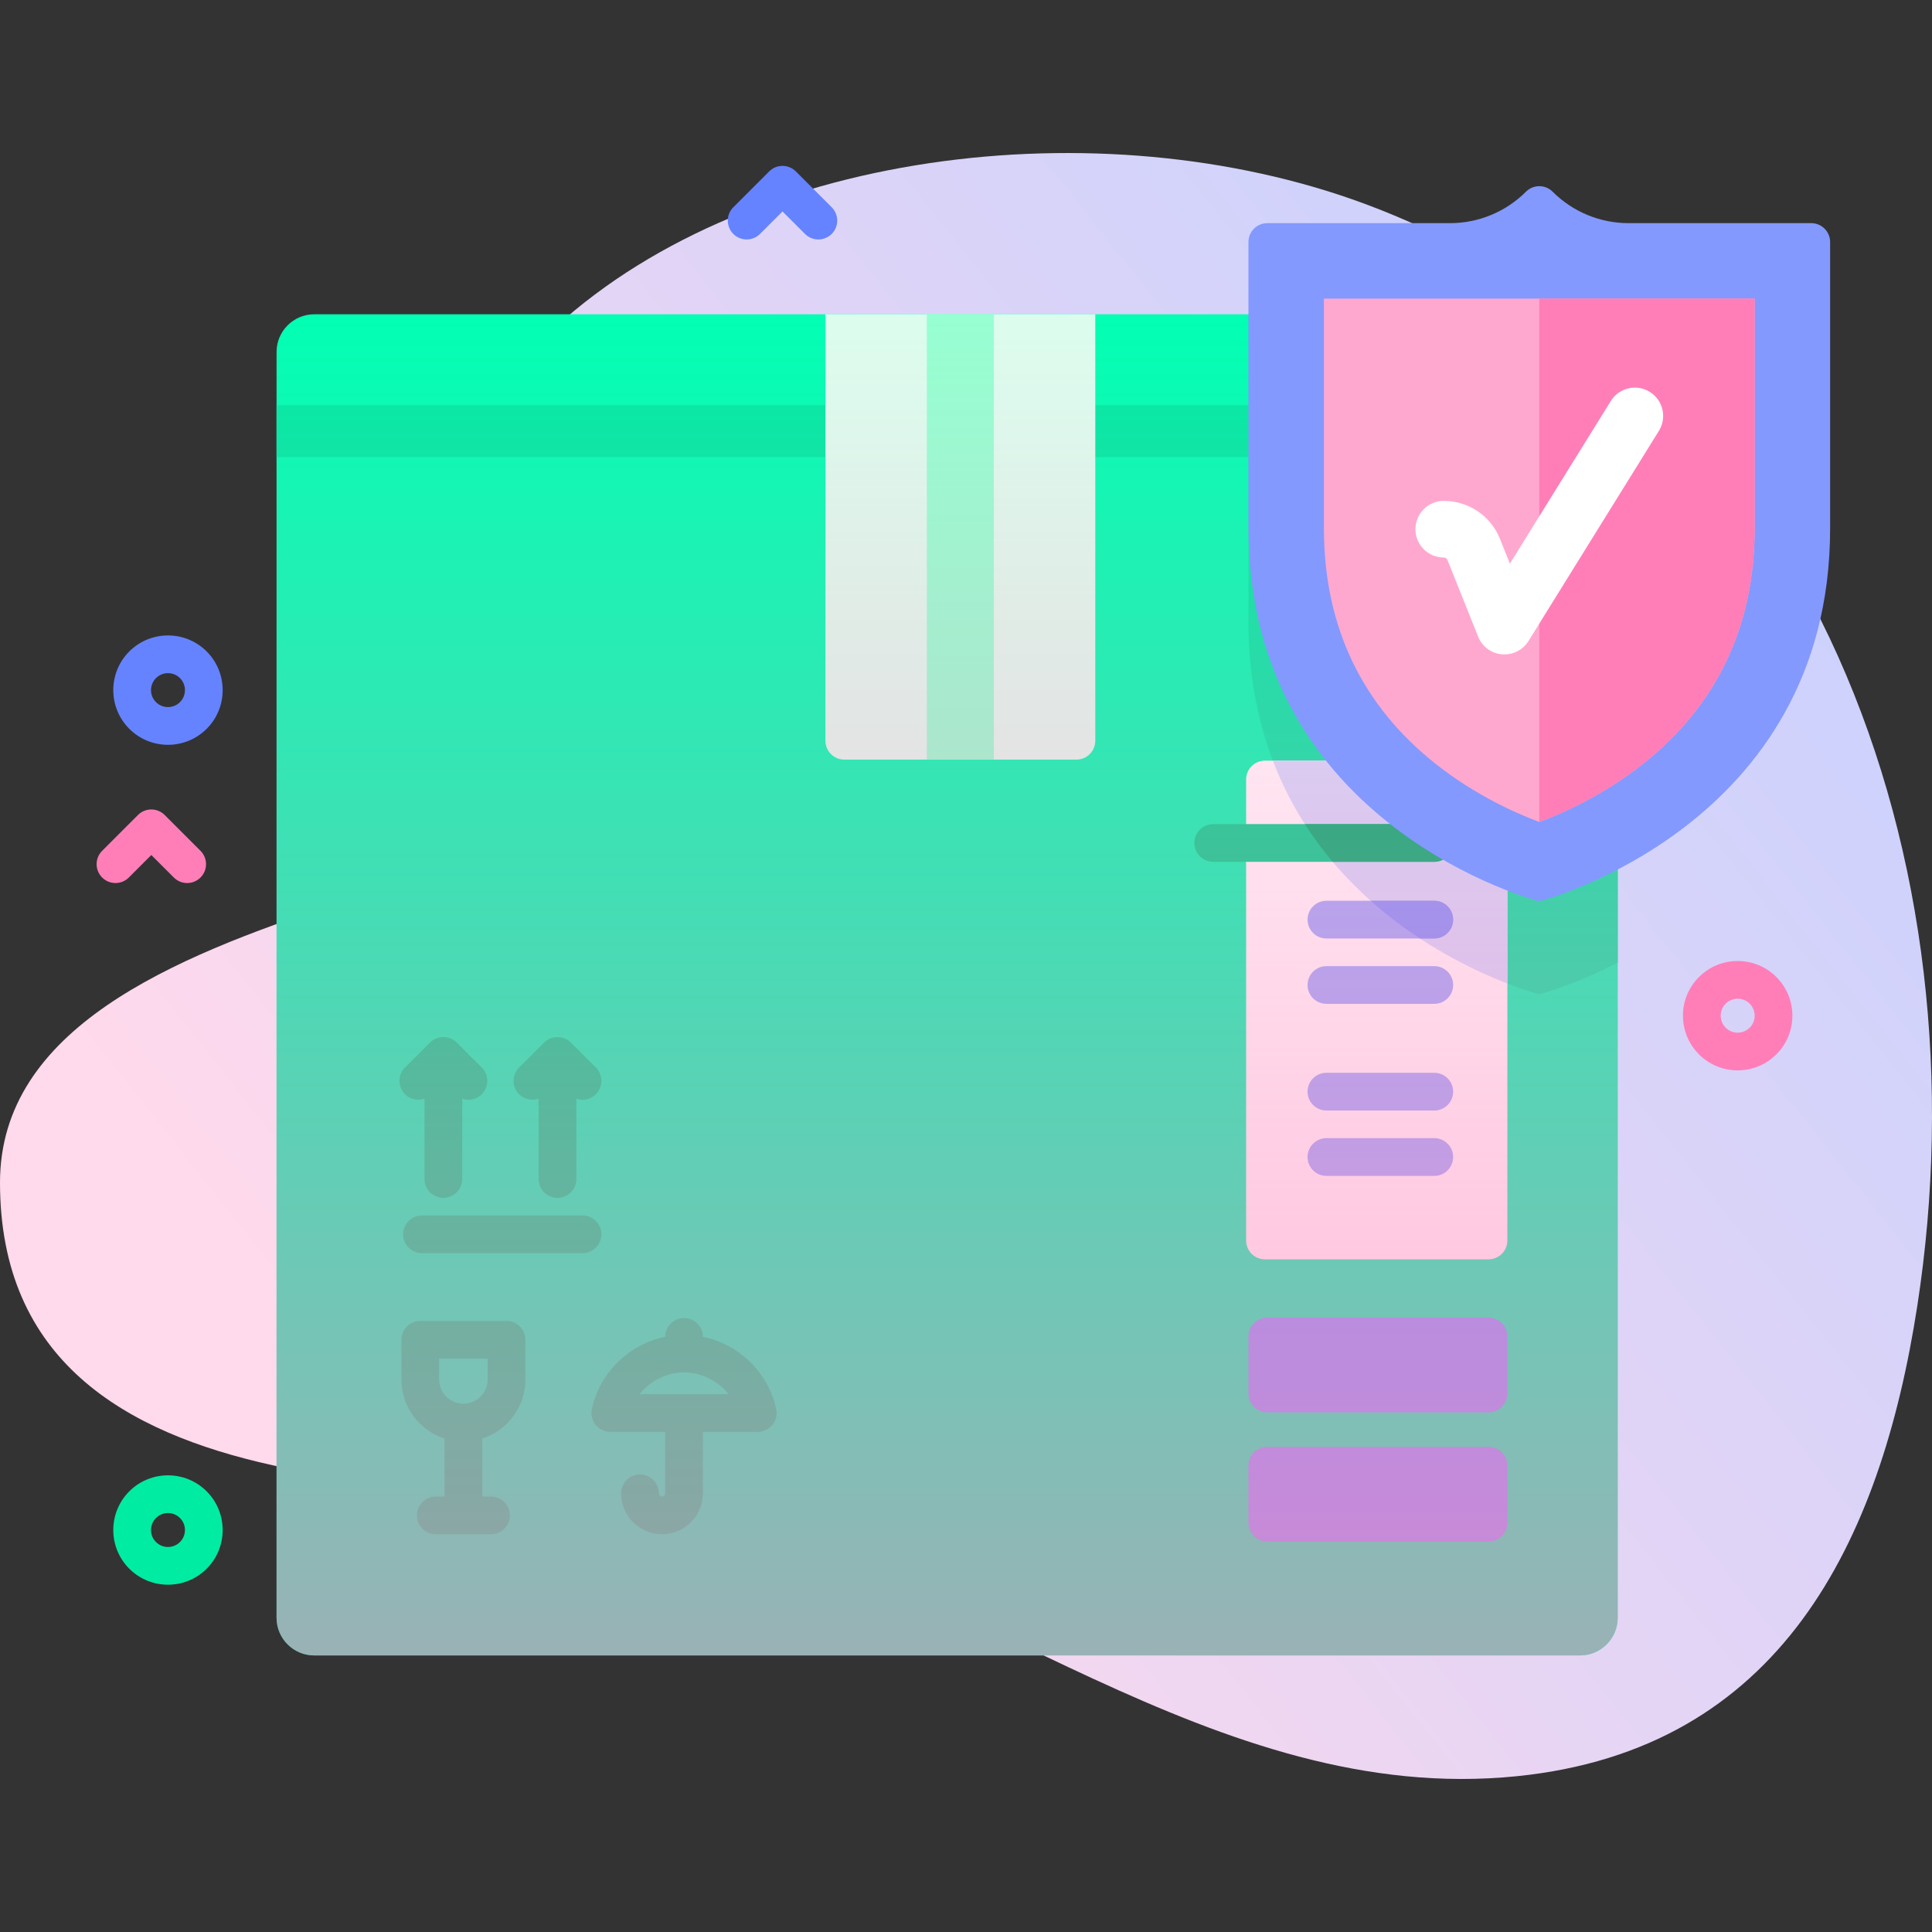 <svg id="Capa_1" enable-background="new 0 0 512 512" height="512" viewBox="0 0 512 512" width="512" xmlns="http://www.w3.org/2000/svg" xmlns:xlink="http://www.w3.org/1999/xlink"><rect x="0" y="0" width="512" height="512" fill="#333333" stroke="none"/><linearGradient id="SVGID_1_" gradientUnits="userSpaceOnUse" x1="513.711" x2="123.732" y1="100.614" y2="409.598"><stop offset="0" stop-color="#c6d1ff"/><stop offset=".583" stop-color="#e6d5f4"/><stop offset=".997" stop-color="#ffd9ec"/></linearGradient><linearGradient id="SVGID_2_" gradientUnits="userSpaceOnUse" x1="251" x2="251" y1="83.29" y2="438.71"><stop offset=".003" stop-color="#ff7eb8" stop-opacity="0"/><stop offset="1" stop-color="#ff7eb8" stop-opacity=".6"/></linearGradient><g><g><path d="m364.822 55.215c-69.098-27.035-164.784-16.764-217.662 31.51-37.336 34.085-8.439 43.8 17.016 106.17 18.424 45.14-164.176 38.927-164.176 120.495 0 94.299 132.251 76.423 181.329 87.218 75.036 16.504 140.496 78.242 220.668 70.103 69.795-7.086 96.403-61.855 106.109-124.642 18.082-116.976-26.329-245.094-143.284-290.854z" fill="url(#SVGID_1_)"/></g><g><g><g><path d="m428.71 93.29v335.42c0 5.53-4.47 10-10 10h-335.42c-5.53 0-10-4.47-10-10v-335.42c0-5.53 4.47-10 10-10h335.42c5.53 0 10 4.47 10 10z" fill="#02ffb3"/><path d="m428.71 93.29v161.78c-11.81 6.14-20.78 8.42-20.78 8.42s-77.08-19.57-77.08-98.8v-81.4h87.86c5.53 0 10 4.47 10 10z" fill="#01eca5"/><path d="m73.29 107.37h355.42v13.77h-355.42z" fill="#01eca5"/><path d="m285.263 201.303h-61.517c-2.761 0-5-2.239-5-5v-113.016h71.517v113.016c0 2.761-2.238 5-5 5z" fill="#dcfdee"/><path d="m245.62 83.29h17.76v118.01h-17.76z" fill="#97ffd2"/><g fill="#8399fe"><path d="m394.471 374.296h-58.617c-2.762 0-5-2.238-5-5v-15.127c0-2.761 2.238-5 5-5h58.617c2.761 0 5 2.239 5 5v15.127c0 2.761-2.239 5-5 5z"/><path d="m394.471 408.535h-58.617c-2.762 0-5-2.238-5-5v-15.127c0-2.761 2.238-5 5-5h58.617c2.761 0 5 2.239 5 5v15.127c0 2.761-2.239 5-5 5z"/></g><g fill="#00d890"><path d="m205.703 373.406c-2.108-9.745-9.916-17.188-19.428-19.158-.025-2.74-2.25-4.955-4.995-4.955-2.746 0-4.971 2.215-4.995 4.955-9.512 1.969-17.319 9.412-19.428 19.157-.32 1.478.046 3.021.995 4.197s2.38 1.86 3.892 1.86h14.537v16.286c0 .462-.376.838-.838.838s-.839-.376-.839-.838c0-2.761-2.239-5-5-5s-5 2.239-5 5c0 5.976 4.862 10.838 10.839 10.838 5.976 0 10.838-4.862 10.838-10.838v-16.286h14.537c1.512 0 2.942-.684 3.892-1.86.947-1.176 1.312-2.718.993-4.196zm-36.209-3.943c2.782-3.523 7.094-5.747 11.785-5.747s9.003 2.225 11.786 5.747z"/><path d="m134.228 350.056h-22.849c-2.761 0-5 2.239-5 5v10.527c0 7.313 4.806 13.519 11.424 15.64v15.365h-2.313c-2.761 0-5 2.239-5 5s2.239 5 5 5h14.626c2.761 0 5-2.239 5-5s-2.239-5-5-5h-2.313v-15.365c6.618-2.121 11.424-8.328 11.424-15.64v-10.527c.001-2.762-2.238-5-4.999-5zm-5 15.526c0 3.542-2.882 6.424-6.424 6.424-3.543 0-6.424-2.882-6.424-6.424v-5.527h12.849v5.527z"/><path d="m112.496 291.154v21.304c0 2.761 2.239 5 5 5s5-2.239 5-5v-21.304c.531.184 1.083.294 1.639.294 1.28 0 2.559-.488 3.536-1.464 1.953-1.953 1.953-5.119-.001-7.071l-6.639-6.639c-1.878-1.922-5.194-1.922-7.071 0l-6.639 6.639c-1.953 1.953-1.953 5.119 0 7.071 1.401 1.4 3.421 1.779 5.175 1.17z"/><path d="m142.737 291.154v21.304c0 2.761 2.239 5 5 5s5-2.239 5-5v-21.304c.531.184 1.083.294 1.639.294 1.28 0 2.56-.488 3.536-1.464 1.953-1.953 1.953-5.119-.001-7.071l-6.638-6.638c-1.874-1.926-5.196-1.921-7.072-.001l-6.639 6.639c-1.953 1.953-1.953 5.119 0 7.071 1.402 1.4 3.422 1.779 5.175 1.17z"/><path d="m159.376 327.104c0-2.761-2.239-5-5-5h-42.542c-2.761 0-5 2.239-5 5s2.239 5 5 5h42.542c2.762 0 5-2.239 5-5z"/></g></g><path d="m49.602 234.014c-1.28 0-2.559-.488-3.536-1.464l-5.964-5.964-5.964 5.964c-1.953 1.952-5.118 1.952-7.071 0-1.953-1.953-1.953-5.119 0-7.071l9.5-9.5c1.953-1.952 5.118-1.952 7.071 0l9.5 9.5c1.953 1.953 1.953 5.119 0 7.071-.977.975-2.256 1.464-3.536 1.464z" fill="#ff7eb8"/></g><path d="m399.47 206.58v122.16c0 2.76-2.24 5-5 5h-59.24c-2.76 0-5-2.24-5-5v-122.16c0-2.76 2.24-5 5-5h59.24c2.76 0 5 2.24 5 5z" fill="#fff"/><path d="m399.47 206.58v54.07c-15.52-6.01-48.25-22.58-62.15-59.07h57.15c2.76 0 5 2.24 5 5z" fill="#d2deff"/><g><g><g><path d="m385.1 223.39c0 2.76-2.24 5-5 5h-58.58c-2.77 0-5-2.24-5-5s2.23-5 5-5h58.58c2.76 0 5 2.24 5 5z" fill="#00d890"/></g><path d="m380.1 228.39h-26.93c-2.6-3.08-5.08-6.41-7.38-10h34.31c2.76 0 5 2.24 5 5s-2.24 5-5 5z" fill="#00b574"/><g><path d="m385.1 243.71c0 2.76-2.24 5-5 5h-28.58c-2.77 0-5-2.24-5-5s2.23-5 5-5h28.58c2.76 0 5 2.24 5 5z" fill="#9fb0fe"/></g><path d="m385.1 243.71c0 2.76-2.24 5-5 5h-3.81c-4.31-2.84-8.73-6.15-13.05-10h16.86c2.76 0 5 2.24 5 5z" fill="#8399fe"/><g><path d="m351.516 266.031h28.583c2.761 0 5-2.239 5-5s-2.239-5-5-5h-28.583c-2.761 0-5 2.239-5 5s2.239 5 5 5z" fill="#9fb0fe"/></g></g><g><g><path d="m351.516 294.299h28.583c2.761 0 5-2.239 5-5s-2.239-5-5-5h-28.583c-2.761 0-5 2.239-5 5s2.239 5 5 5z" fill="#9fb0fe"/></g><g><path d="m351.516 311.62h28.583c2.761 0 5-2.239 5-5s-2.239-5-5-5h-28.583c-2.761 0-5 2.239-5 5 0 2.762 2.239 5 5 5z" fill="#9fb0fe"/></g></g></g><path d="m428.71 93.29v335.42c0 5.53-4.47 10-10 10h-335.42c-5.53 0-10-4.47-10-10v-335.42c0-5.53 4.47-10 10-10h335.42c5.53 0 10 4.47 10 10z" fill="url(#SVGID_2_)"/><g><path d="m411.463 50.803c-1.953-1.953-5.118-1.953-7.071 0-5.336 5.335-12.572 8.333-20.117 8.333h-48.421c-2.761 0-5 2.239-5 5v75.914c0 79.224 77.074 98.8 77.074 98.8s77.074-19.576 77.074-98.8v-75.914c0-2.761-2.238-5-5-5h-48.421c-7.546 0-14.782-2.997-20.118-8.333z" fill="#8399fe"/><path d="m407.928 217.82c-6.099-2.267-16.874-7.018-27.373-15.316-19.708-15.578-29.701-36.591-29.701-62.454v-60.914h114.149v60.914c0 25.863-9.993 46.876-29.701 62.454-10.5 8.298-21.276 13.049-27.374 15.316z" fill="#ffa8cf"/><path d="m407.928 79.136h57.074v60.914c0 25.863-9.993 46.876-29.701 62.454-10.499 8.298-21.274 13.049-27.373 15.316z" fill="#ff7eb8"/></g><g><path d="m398.684 173.433c-.219 0-.438-.009-.657-.029-2.818-.247-5.258-2.059-6.309-4.686l-8.117-20.294c-.164-.412-.558-.678-1.001-.678-4.143 0-7.5-3.358-7.5-7.5s3.357-7.5 7.5-7.5c6.612 0 12.473 3.967 14.929 10.107l2.606 6.516 26.748-43.098c2.185-3.52 6.809-4.601 10.327-2.418 3.52 2.185 4.602 6.808 2.417 10.328l-34.573 55.707c-1.375 2.217-3.793 3.545-6.37 3.545z" fill="#fff"/></g><path d="m216.871 63.46c-1.28 0-2.559-.488-3.536-1.464l-5.964-5.964-5.964 5.964c-1.953 1.952-5.118 1.952-7.071 0-1.953-1.953-1.953-5.119 0-7.071l9.5-9.5c1.953-1.952 5.118-1.952 7.071 0l9.5 9.5c1.953 1.953 1.953 5.119 0 7.071-.977.976-2.256 1.464-3.536 1.464z" fill="#6583fe"/><path d="m44.516 419.964c-3.713 0-7.427-1.414-10.253-4.24-5.653-5.654-5.653-14.853 0-20.506 5.653-5.652 14.853-5.653 20.506 0 5.653 5.654 5.653 14.852 0 20.506-2.827 2.827-6.54 4.24-10.253 4.24zm0-18.991c-1.152 0-2.305.439-3.182 1.316-1.755 1.754-1.755 4.609 0 6.364 1.753 1.755 4.609 1.754 6.364 0s1.755-4.609 0-6.364c-.877-.877-2.03-1.316-3.182-1.316z" fill="#00eca2"/><path d="m460.502 283.66c-3.713 0-7.426-1.413-10.253-4.24-2.739-2.739-4.247-6.38-4.247-10.253s1.508-7.514 4.247-10.253c5.652-5.653 14.851-5.654 20.505 0 2.739 2.739 4.247 6.38 4.247 10.253s-1.508 7.515-4.248 10.253c-2.825 2.826-6.538 4.24-10.251 4.24zm0-18.991c-1.152 0-2.305.439-3.182 1.316-.851.85-1.318 1.98-1.318 3.182s.468 2.332 1.318 3.182c1.755 1.755 4.61 1.755 6.364 0 .851-.85 1.318-1.98 1.318-3.182s-.468-2.332-1.318-3.182c-.877-.878-2.03-1.316-3.182-1.316z" fill="#ff7eb8"/><path d="m44.516 197.383c-3.713 0-7.427-1.414-10.253-4.24-5.653-5.654-5.653-14.853 0-20.506 5.653-5.652 14.853-5.653 20.506 0 5.653 5.654 5.653 14.853 0 20.506-2.827 2.827-6.54 4.24-10.253 4.24zm0-18.991c-1.152 0-2.305.438-3.182 1.316-1.755 1.754-1.755 4.609 0 6.364 1.753 1.755 4.609 1.754 6.364 0s1.755-4.609 0-6.364c-.877-.877-2.03-1.316-3.182-1.316z" fill="#6583fe"/></g></g></svg>